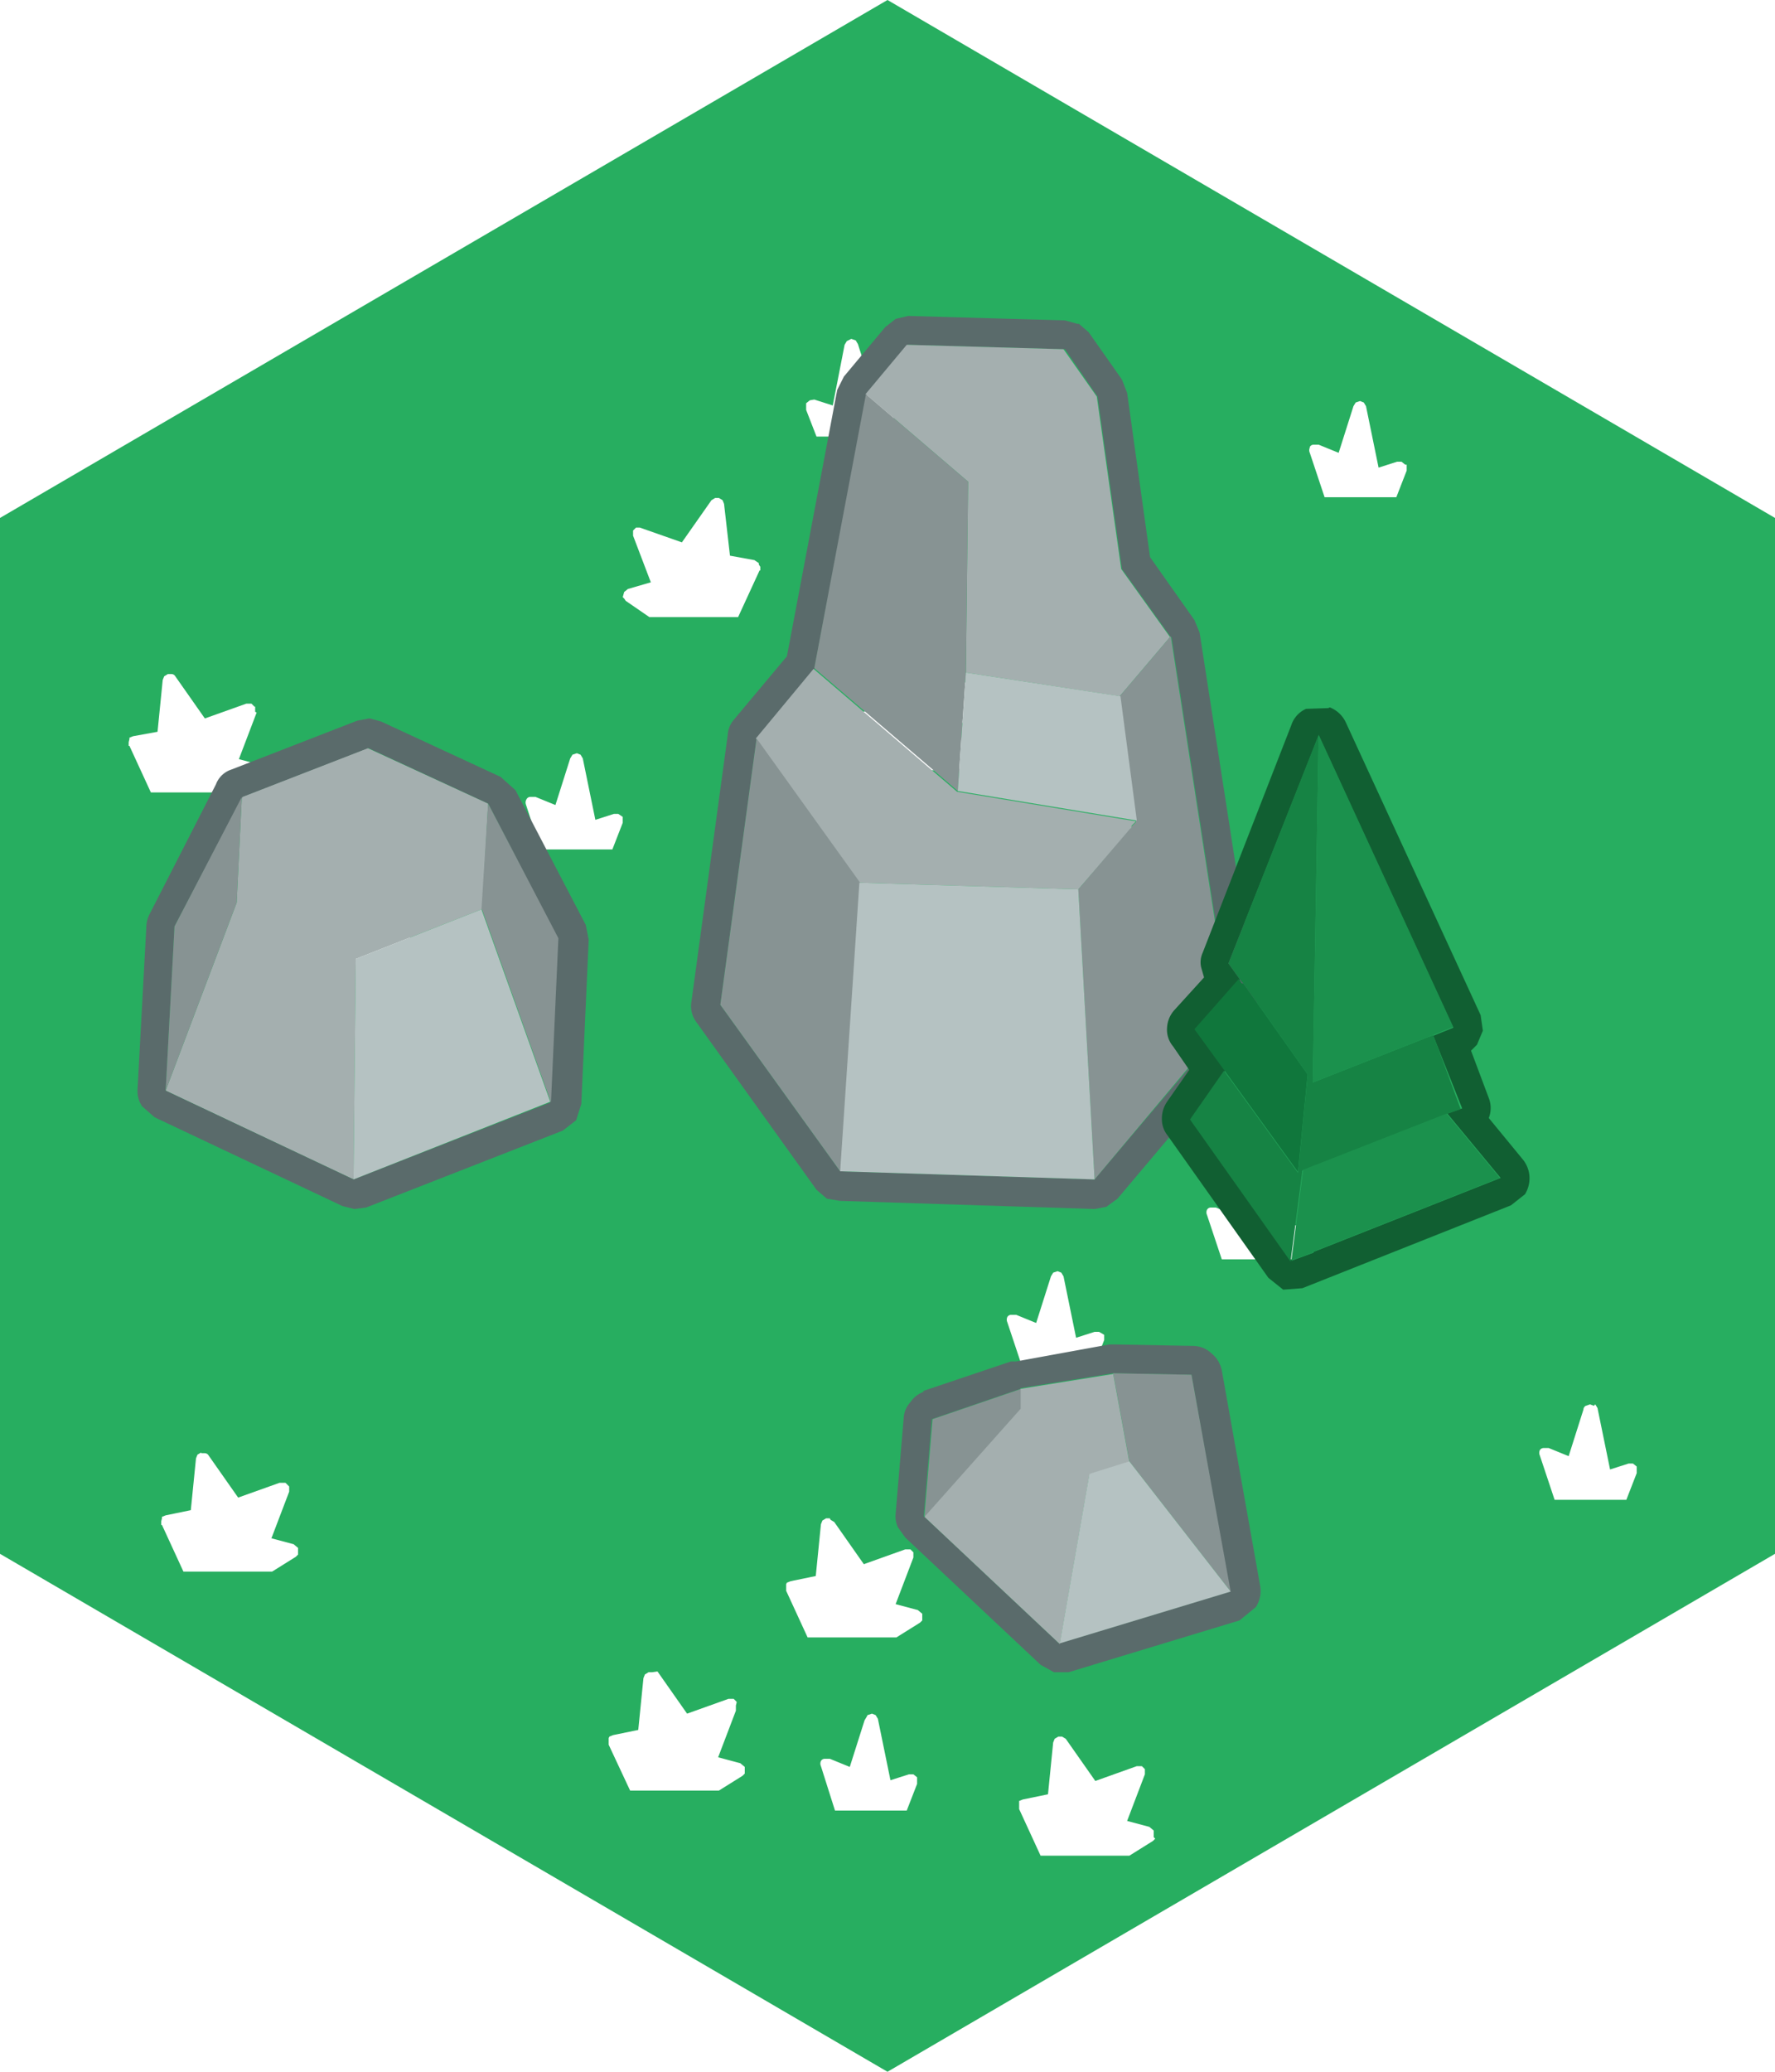 <svg xmlns="http://www.w3.org/2000/svg" xmlns:xlink="http://www.w3.org/1999/xlink" viewBox="0 0 120 140"><defs><style>.cls-1{fill:url(#linear-gradient);}.cls-2{fill:#27ae60;}.cls-3{fill:url(#linear-gradient-2);}.cls-4{fill:url(#linear-gradient-3);}.cls-5{fill:url(#linear-gradient-4);}.cls-6{fill:url(#linear-gradient-5);}.cls-7{fill:url(#linear-gradient-6);}.cls-8{fill:url(#linear-gradient-7);}.cls-9{fill:url(#linear-gradient-8);}.cls-10{fill:url(#linear-gradient-9);}.cls-11{fill:url(#linear-gradient-10);}.cls-12{fill:url(#linear-gradient-11);}.cls-13{fill:url(#linear-gradient-12);}.cls-14{fill:url(#linear-gradient-13);}.cls-15{fill:url(#linear-gradient-14);}.cls-16{fill:url(#linear-gradient-15);}.cls-17{fill:#5a6b6b;}.cls-18{fill:#a4afaf;}.cls-19{fill:#879393;}.cls-20{fill:#b5c2c2;}.cls-21{fill:#115f32;}.cls-22{fill:#168344;}.cls-23{fill:#10773c;}.cls-24{fill:#1b914d;}</style><linearGradient id="linear-gradient" x1="-2639.2" y1="30.38" x2="-1000.8" y2="30.38" gradientTransform="matrix(0, 0, 0, 0, 95.07, 23.1)" gradientUnits="userSpaceOnUse"><stop offset="0" stop-color="#27ae60"/><stop offset="1" stop-color="#30c26d"/></linearGradient><linearGradient id="linear-gradient-2" x1="-2639.2" y1="81.92" x2="-1000.8" y2="81.92" gradientTransform="matrix(0, 0, 0, 0, 88.17, 74.65)" xlink:href="#linear-gradient"/><linearGradient id="linear-gradient-3" x1="-2639.2" y1="98.08" x2="-1000.8" y2="98.08" gradientTransform="matrix(0, 0, 0, 0, 110.57, 90.8)" xlink:href="#linear-gradient"/><linearGradient id="linear-gradient-4" x1="-2639.2" y1="26.2" x2="-1000.8" y2="26.2" gradientTransform="matrix(0, 0, 0, 0, 61.07, 18.95)" xlink:href="#linear-gradient"/><linearGradient id="linear-gradient-5" x1="-2639.2" y1="37.68" x2="-1000.8" y2="37.68" gradientTransform="matrix(0, 0, 0, 0, 50.84, 28.76)" xlink:href="#linear-gradient"/><linearGradient id="linear-gradient-6" x1="-2639.2" y1="48.02" x2="-1000.8" y2="48.02" gradientTransform="matrix(0, 0, 0, 0, 65.99, 39.3)" xlink:href="#linear-gradient"/><linearGradient id="linear-gradient-7" x1="-2639.2" y1="49.52" x2="-1000.8" y2="49.52" gradientTransform="matrix(0, 0, 0, 0, 17.34, 40.8)" xlink:href="#linear-gradient"/><linearGradient id="linear-gradient-8" x1="-2639.2" y1="62.42" x2="-1000.8" y2="62.42" gradientTransform="matrix(0, 0, 0, 0, 29.72, 55.15)" xlink:href="#linear-gradient"/><linearGradient id="linear-gradient-9" x1="-2639.2" y1="54.18" x2="-1000.8" y2="54.18" gradientTransform="matrix(0, 0, 0, 0, 42.17, 46.9)" xlink:href="#linear-gradient"/><linearGradient id="linear-gradient-10" x1="-2639.2" y1="102.17" x2="-1000.8" y2="102.17" gradientTransform="matrix(0, 0, 0, 0, 19.59, 93.45)" xlink:href="#linear-gradient"/><linearGradient id="linear-gradient-11" x1="-2639.2" y1="89.17" x2="-1000.8" y2="89.17" gradientTransform="matrix(0, 0, 0, 0, 74.67, 81.9)" xlink:href="#linear-gradient"/><linearGradient id="linear-gradient-12" x1="-2639.2" y1="106.58" x2="-1000.8" y2="106.58" gradientTransform="matrix(0, 0, 0, 0, 61.84, 97.85)" xlink:href="#linear-gradient"/><linearGradient id="linear-gradient-13" x1="-2639.2" y1="121.33" x2="-1000.8" y2="121.33" gradientTransform="matrix(0, 0, 0, 0, 77.44, 112.6)" xlink:href="#linear-gradient"/><linearGradient id="linear-gradient-14" x1="-2639.2" y1="119.17" x2="-1000.8" y2="119.17" gradientTransform="matrix(0, 0, 0, 0, 62.07, 111.9)" xlink:href="#linear-gradient"/><linearGradient id="linear-gradient-15" x1="-2639.2" y1="116.92" x2="-1000.8" y2="116.92" gradientTransform="matrix(0, 0, 0, 0, 49.84, 108.2)" xlink:href="#linear-gradient"/></defs><title>Asset 15</title><g id="Layer_2" data-name="Layer 2"><g id="Layer_1-2" data-name="Layer 1"><path class="cls-1" d="M95,31.4v.45l-.7,1.8H89.4l-1-3a.42.42,0,0,1,0-.35V30.2a.3.3,0,0,1,.25-.15h.35l1.35.55,1-3.15.15-.25.3-.1.25.1.15.25.85,4.15,1.25-.4h.3l.25.2"/><path class="cls-2" d="M95,31.4l-.25-.2h-.3l-1.25.4-.85-4.15-.15-.25-.25-.1-.3.1-.15.25-1,3.15-1.35-.55h-.35a.3.3,0,0,0-.25.15v.05a.42.42,0,0,0,0,.35l1,3h4.85l.7-1.8V31.4M88.05,83l-.25-.2h-.3l-1.25.4L85.4,79l-.15-.25-.25-.1-.3.1-.15.25-1,3.15L82.2,81.6h-.35a.3.3,0,0,0-.25.15v0a.42.42,0,0,0,0,.35l1,3h4.85l.7-1.8V83m19.6,12-.25-.1-.3.1a.3.3,0,0,0-.15.25l-1,3.15-1.35-.55h-.35a.3.3,0,0,0-.25.15v0a.42.42,0,0,0,0,.35l1,3h4.85l.7-1.8V99.1l-.25-.2h-.3l-1.25.4-.85-4.15-.15-.25M120,105,60,140,0,105V35L60,0l60,35v70M58,23.25,57.85,23l-.3-.1-.3.15-.15.25-.8,4.1L55.05,27l-.3.05-.25.2v.45l.7,1.8h4.85l.9-3.1v-.35l-.25-.2h-.35L59,26.4l-1-3.15m-9.65,10.4-.25.15-2,2.85-2.85-1H43l-.2.2,0,0v.35L44,39.35l-1.55.45-.25.2-.1.35.1.1.1.15,1.6,1.1h6l1.45-3.15.05,0,0-.25-.1-.15,0-.1L51,37.85l-1.65-.3-.4-3.5-.1-.25-.25-.15h-.25M60,44l-.25.15-.1.25-.35,3.5-1.7.35-.25.1-.05.1,0,.2v.25h0l1.45,3.15h6l1.6-1,.15-.15,0-.15,0-.3-.3-.25-1.5-.4,1.2-3.15v-.35l-.05,0-.2-.2H65.3l-2.8,1-2-2.85-.25-.15L60,44M17.25,48.1v-.35l-.05,0-.2-.2h-.35l-2.8,1-2-2.85a.3.3,0,0,0-.25-.15l-.25,0-.25.15-.1.25-.35,3.5L9,49.75l-.25.1,0,.1-.05.2v.25h.05l1.45,3.15h6l1.6-1,.15-.15,0-.15,0-.3-.3-.25-1.5-.4,1.2-3.15m5.9,14.15v0a.42.42,0,0,0,0,.35l.95,3.05H28.9l.7-1.8v-.45l-.25-.2h-.3l-1.25.4L27,59.5l-.15-.25-.25-.1-.3.1-.15.25-1,3.15-1.35-.55H23.4a.3.3,0,0,0-.25.15m12.7-8.4a.3.3,0,0,0-.25.15v0a.42.42,0,0,0-.05.35l1,3.05h4.85l.7-1.8V55.2L41.8,55h-.3l-1.25.4-.85-4.15L39.25,51,39,50.9l-.3.1-.15.25-1,3.15-1.35-.55h-.35M13.6,98.15l-.25.15-.1.25-.35,3.5-1.7.35-.25.1,0,.1-.05.2v.25h.05l1.45,3.15h6l1.6-1,.15-.15,0-.15,0-.3-.3-.25-1.5-.4,1.2-3.15v-.35l-.05-.05-.2-.2H18.9l-2.8,1-2-2.85a.3.3,0,0,0-.25-.15l-.25,0M71.75,86l-.25-.1-.3.1-.15.25-1,3.15-1.35-.55h-.35a.3.3,0,0,0-.25.15v0a.42.42,0,0,0,0,.35l1,3h4.85l.7-1.8V90.2L74.3,90H74l-1.25.4-.85-4.15L71.75,86M56.1,102.6l-.25,0-.25.15-.1.25-.35,3.5-1.7.35-.25.1-.05.1,0,.2v.25h0l1.45,3.15h6l1.6-1,.15-.15,0-.15,0-.3-.3-.25-1.5-.4,1.2-3.15v-.35l0,0-.2-.2h-.35l-2.8,1-2-2.85-.25-.15M78,124.15l0-.15,0-.3-.3-.25-1.5-.4,1.2-3.15v-.35l0,0-.2-.2h-.35l-2.8,1-2-2.85-.25-.15-.25,0-.25.15-.1.25-.35,3.5-1.7.35-.25.1,0,.1,0,.2v.25h0l1.45,3.15h6l1.6-1,.15-.15M58.6,116l-.15.25-1,3.15-1.35-.55h-.35a.3.3,0,0,0-.25.15v0a.42.42,0,0,0,0,.35l.95,3h4.85l.7-1.8v-.45l-.25-.2h-.3l-1.25.4-.85-4.15-.15-.25-.25-.1-.3.1m-8.85-.85,0-.05-.2-.2h-.35l-2.8,1-2-2.85L44.1,113l-.25,0-.25.15-.1.25-.35,3.5-1.7.35-.25.1-.05.1,0,.2v.25h0L42.6,121h6l1.6-1,.15-.15,0-.15,0-.3-.3-.25-1.5-.4,1.2-3.15v-.35"/><path class="cls-3" d="M88.05,83v.45l-.7,1.8H82.5l-1-3a.42.42,0,0,1,0-.35v0a.3.3,0,0,1,.25-.15h.35l1.35.55,1-3.15.15-.25.3-.1.25.1.15.25.85,4.15,1.25-.4h.3l.25.2"/><path class="cls-4" d="M107.65,94.9l.15.25.85,4.15,1.25-.4h.3l.25.2v.45l-.7,1.8H104.9l-1-3a.42.42,0,0,1,0-.35v0a.3.3,0,0,1,.25-.15h.35l1.35.55,1-3.15a.3.3,0,0,1,.15-.25l.3-.1.25.1"/><path class="cls-5" d="M58,23.25l1,3.15,1.4-.55h.35l.25.2v.35l-.9,3.1H55.2l-.7-1.8v-.45l.25-.2.3-.05,1.25.4.8-4.1.15-.25.3-.15.3.1.15.25"/><path class="cls-6" d="M48.35,33.65h.25l.25.15.1.25.4,3.5,1.65.3.25.15,0,.1.1.15,0,.25-.05,0L49.85,41.7h-6l-1.6-1.1-.1-.15-.1-.1.1-.35.25-.2L44,39.35l-1.25-3.1V35.9l0,0,.2-.2h.35l2.85,1,2-2.85.25-.15"/><path class="cls-7" d="M60,44l.25,0,.25.15,2,2.85,2.8-1h.35l.2.2.05,0v.35l-1.2,3.15,1.5.4.3.25,0,.3,0,.15-.15.15-1.6,1h-6L57.3,48.9h0v-.25l0-.2.05-.1.25-.1,1.7-.35.35-3.5.1-.25L60,44"/><path class="cls-8" d="M17.25,48.1l-1.2,3.15,1.5.4.3.25,0,.3,0,.15-.15.15-1.6,1h-6L8.65,50.4H8.6v-.25l.05-.2,0-.1.25-.1,1.7-.35L11,45.9l.1-.25.25-.15.25,0a.3.3,0,0,1,.25.15l2,2.85,2.8-1H17l.2.2.05,0v.35"/><path class="cls-9" d="M23.15,62.25a.3.3,0,0,1,.25-.15h.35l1.35.55,1-3.15.15-.25.3-.1.25.1.15.25.85,4.15,1.25-.4h.3l.25.2v.45l-.7,1.8H24.05l-.95-3.05a.42.42,0,0,1,0-.35v0"/><path class="cls-10" d="M35.85,53.85h.35l1.35.55,1-3.15L38.7,51l.3-.1.25.1.15.25.85,4.15L41.5,55h.3l.25.2v.45l-.7,1.8H36.5l-1-3.05a.42.42,0,0,1,.05-.35v0a.3.3,0,0,1,.25-.15"/><path class="cls-11" d="M13.6,98.15l.25,0a.3.3,0,0,1,.25.15l2,2.85,2.8-1h.35l.2.2.05.05v.35l-1.2,3.15,1.5.4.3.25,0,.3,0,.15-.15.15-1.6,1h-6l-1.45-3.15h-.05v-.25l.05-.2,0-.1.25-.1,1.7-.35.35-3.5.1-.25.25-.15"/><path class="cls-12" d="M71.75,86l.15.25.85,4.15L74,90h.3l.25.2v.45l-.7,1.8H69l-1-3a.42.42,0,0,1,0-.35v0a.3.3,0,0,1,.25-.15h.35l1.35.55,1-3.15L71.2,86l.3-.1.25.1"/><path class="cls-13" d="M56.1,102.6l.25.15,2,2.85,2.8-1h.35l.2.2,0,0v.35l-1.2,3.15,1.5.4.3.25,0,.3,0,.15-.15.15-1.6,1h-6l-1.45-3.15h0v-.25l0-.2.05-.1.25-.1,1.7-.35.35-3.5.1-.25.25-.15.25,0"/><path class="cls-14" d="M78,124.15l-.15.15-1.6,1h-6l-1.45-3.15h0V122l0-.2,0-.1.25-.1,1.7-.35.35-3.5.1-.25.25-.15.25,0,.25.15,2,2.85,2.8-1h.35l.2.2,0,0v.35l-1.2,3.15,1.5.4.3.25,0,.3,0,.15"/><path class="cls-15" d="M58.6,116l.3-.1.25.1.15.25.85,4.15,1.25-.4h.3l.25.2v.45l-.7,1.8H56.4l-.95-3a.42.42,0,0,1,0-.35v0a.3.3,0,0,1,.25-.15h.35l1.35.55,1-3.15.15-.25"/><path class="cls-16" d="M49.75,115.15v.35l-1.2,3.15,1.5.4.3.25,0,.3,0,.15-.15.15-1.6,1h-6l-1.45-3.15h0v-.25l0-.2.05-.1.25-.1,1.7-.35.35-3.5.1-.25.25-.15.25,0,.25.15,2,2.85,2.8-1h.35l.2.2,0,.05"/><path class="cls-17" d="M79.15,43.05l-3.3-4.6L74.2,26.8,72,23.6l-10.6-.3-2.8,3.35L55.05,45.2l-3.9,4.7-2.45,18,8.1,11.25L74,79.7l9.2-10.85-4-25.8M72.9,21.85l.7.6,2.25,3.2.35.9,1.55,11.1,3,4.25.35.85,4,25.8,0,.85-.4.75L75.55,81l-.75.55L74,81.7l-17.2-.55L55.9,81l-.7-.6L47.1,69.1a1.82,1.82,0,0,1-.35-1.45l2.45-18a1.69,1.69,0,0,1,.4-1l3.6-4.3,3.4-18,.45-.9,2.8-3.35.7-.55.85-.2,10.6.3.9.25M76.4,56l0-.1,0,0-.1.05m.1-.15,0,0v0h0"/><path class="cls-18" d="M76.5,55.8l0,.05,0,.1L72.9,60.1l-14.8-.45-7-9.75,3.9-4.7,9.7,8.3,12.1,2-.2.2-.1.1,0,0m-18-29.15,2.8-3.35,10.6.3,2.25,3.2,1.65,11.65,3.3,4.6-3.4,4L65.3,45.45l.15-12.9-6.9-5.9"/><path class="cls-19" d="M58.55,26.65l6.9,5.9-.15,12.9-.55,8-9.7-8.3,3.5-18.55m20.6,16.4,4,25.8L74,79.7,72.9,60.1,76.4,56l.1-.05,0-.1v0l.1-.1.2-.2V55.4l-1.1-8.35,3.4-4M56.8,79.15,48.7,67.9l2.45-18,7,9.75-1.3,19.5"/><path class="cls-20" d="M56.8,79.15l1.3-19.5,14.8.45L74,79.7l-17.2-.55m8.5-33.7,10.45,1.6,1.1,8.35v.05l-12.1-2,.55-8"/><path class="cls-18" d="M32.55,61.45l-8.5,3.35L23.9,79.7l-12.7-6L16,61l.35-7.15,8.5-3.3L33,54.3l-.4,7.15"/><path class="cls-17" d="M33,54.3l-8.1-3.75-8.5,3.3L11.8,62.6l-.6,11.1,12.7,6,13.3-5.2.5-11.1L33,54.3m-8-5.75.75.2,8.1,3.75,1,.9,4.75,9.1.2,1-.5,11.1-.35,1.1-.9.7-13.3,5.2-.8.1-.8-.2-12.7-6-.85-.75a1.86,1.86,0,0,1-.3-1.15l.6-11.1a2,2,0,0,1,.25-.8L14.6,53a1.66,1.66,0,0,1,1.05-1l8.5-3.3.8-.15"/><path class="cls-19" d="M16.35,53.85,16,61,11.2,73.7l.6-11.1,4.55-8.75m16.2,7.6L33,54.3l4.75,9.1-.5,11.1-4.65-13"/><path class="cls-20" d="M32.55,61.45l4.65,13L23.9,79.7l.15-14.9,8.5-3.35"/><path class="cls-17" d="M69,93.85l-6,2.05-.55,6.55,9.15,8.6,11.55-3.5L80.55,92.9l-5.3-.1-6.25,1M62.4,94l5.95-2,.35,0L75,90.85l.35,0,5.3.1a1.82,1.82,0,0,1,1.25.5,2,2,0,0,1,.7,1.15L85.2,107.2a2,2,0,0,1-.3,1.4l-1.1.9L72.25,113h-1l-.9-.5-9.15-8.6-.5-.7a1.79,1.79,0,0,1-.15-.9l.55-6.55a1.72,1.72,0,0,1,.45-1,1.82,1.82,0,0,1,.9-.7"/><path class="cls-19" d="M62.5,102.45l.55-6.55,6-2.05,0,1.35-6.45,7.25M75.25,92.8l5.3.1,2.65,14.65-6.85-8.8-1.1-6"/><path class="cls-18" d="M75.25,92.8l1.1,6-2.7.85-2,11.45-9.15-8.6L69,95.2l0-1.35,6.25-1"/><path class="cls-20" d="M83.2,107.55l-11.55,3.5,2-11.45,2.7-.85,6.85,8.8"/><path class="cls-21" d="M87.3,85.2l1.5-.55,0-.05,12.65-5-3.6-4.35,1-.35L96.9,70l-.4.15,1.75-.7-9.1-19.75L83.05,65.1l.75,1.05.25.3h0l-.2-.3-3,3.4,2,2.75-2.3,3.3,6.8,9.6m2.55-37.4A2,2,0,0,1,91,48.85l9.1,19.75.15,1.05-.4.95-.4.4,1.2,3.2a1.85,1.85,0,0,1,0,1.35l2.3,2.8a2,2,0,0,1,.45,1.15,2.07,2.07,0,0,1-.3,1.2l-.95.75-14.1,5.6-1.3.1-1-.8-6.8-9.6a1.77,1.77,0,0,1-.4-1.15,2,2,0,0,1,.35-1.15l1.5-2.15-1.1-1.6a1.73,1.73,0,0,1-.4-1.25,1.92,1.92,0,0,1,.5-1.2l2-2.2-.2-.7a1.54,1.54,0,0,1,.1-.95L87.3,49a1.82,1.82,0,0,1,1-1.1l1.5-.05"/><path class="cls-22" d="M89.15,49.65l-.4,23.5L96.5,70.1l.4-.15,1.85,5-1,.35-9.7,3.8-.8,6.15-6.8-9.6,2.3-3.3,5,6.9.65-6.55V72.6l-4.35-6.15-.25-.3-.75-1.05,6.1-15.45"/><path class="cls-23" d="M84.05,66.45,88.4,72.6v.05l-.65,6.55-5-6.9-2-2.75,3-3.4.2.3h0"/><path class="cls-24" d="M96.5,70.1l-7.75,3.05.4-23.5,9.1,19.75-1.75.7M87.3,85.2l.8-6.15,9.7-3.8,3.6,4.35-12.65,5,0,.05-1.5.55"/></g></g></svg>